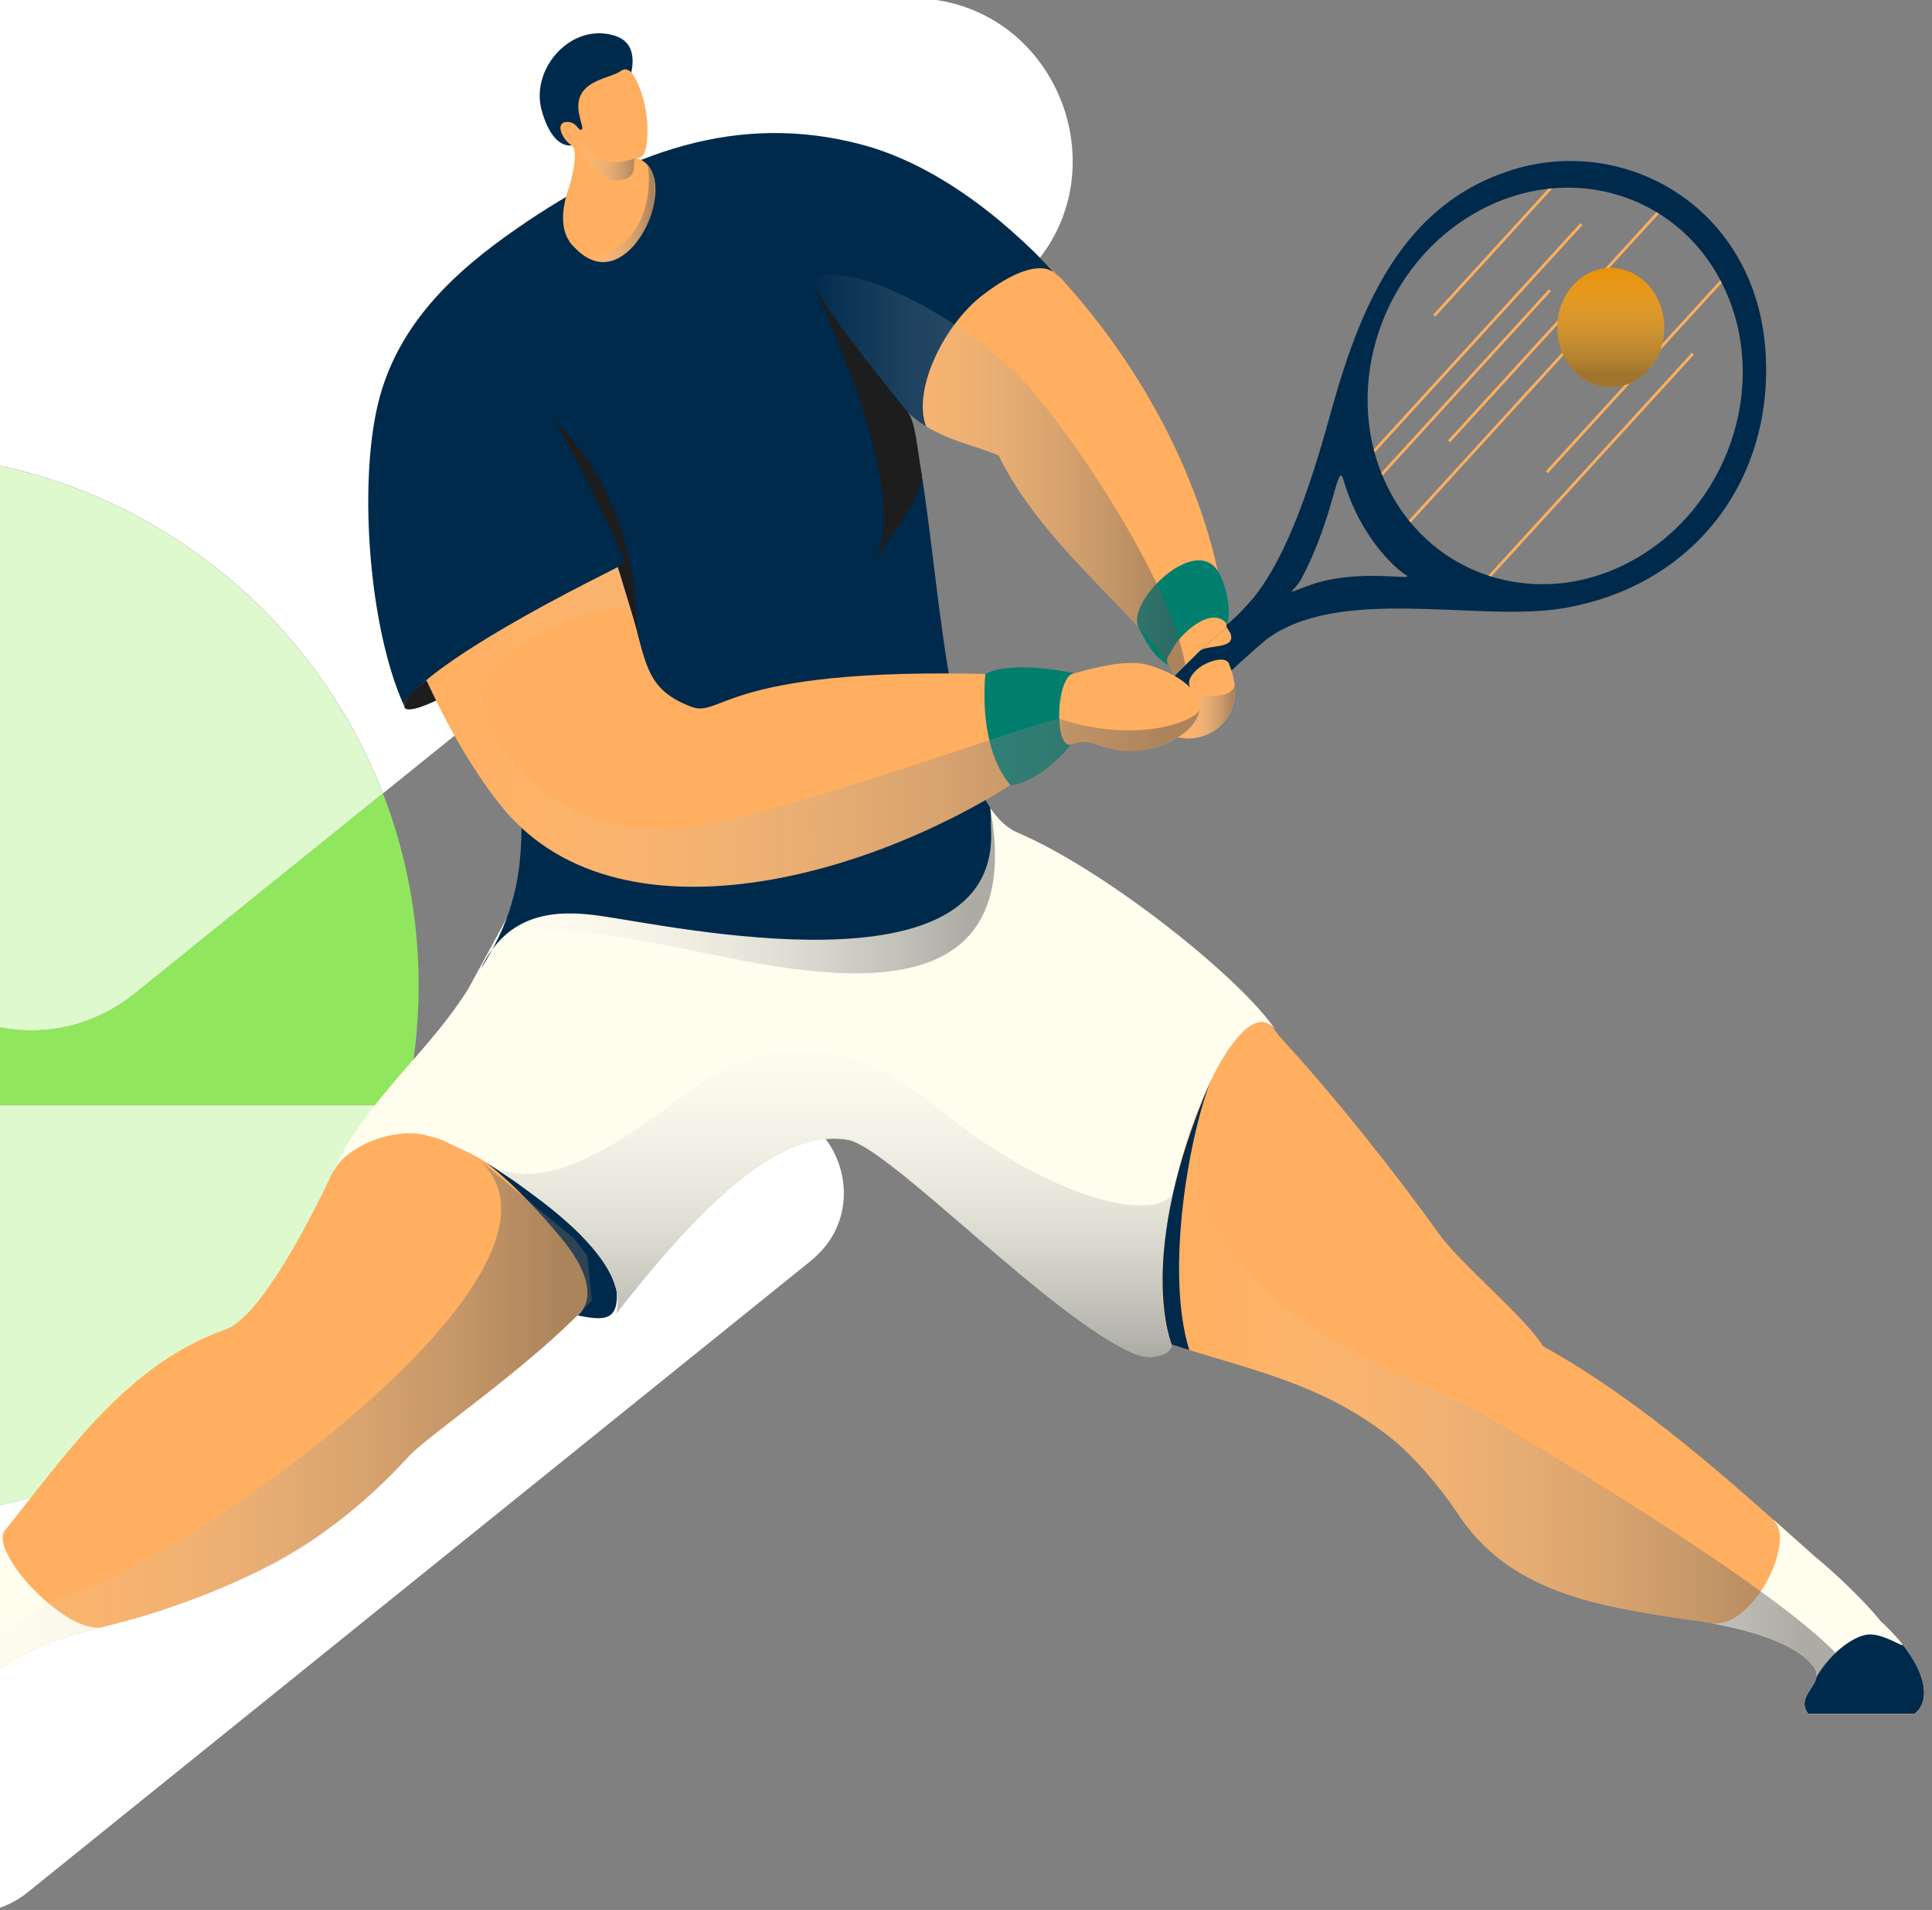 <svg width="344" height="340" viewBox="0 0 344 340" fill="none" xmlns="http://www.w3.org/2000/svg">
<rect x="0" y="0" width="344" height="340" fill="#808080" stroke="none"/>
<g clip-path="url(#clip0_5_1777)">
<path d="M180.198 50.931L68.182 141.238C54.466 105.825 20.048 80.726 -20.221 80.726C-21.513 80.726 -22.791 80.754 -24.054 80.811V23.108C-24.054 10.154 -13.547 -0.345 -0.583 -0.345H162.08C189.299 -0.345 201.397 33.849 180.198 50.931Z" fill="white"/>
<path d="M144.442 224.395L4.923 336.863C-5.599 345.348 -21.26 337.857 -21.26 324.35V270.109C-20.919 270.109 -20.564 270.109 -20.224 270.109C24.787 270.109 62.471 238.753 72.141 196.714H134.644C149.34 196.714 155.858 215.172 144.427 224.38L144.442 224.395Z" fill="white"/>
<path d="M68.183 141.238L24.038 176.836C4.699 192.414 -24.068 178.666 -24.068 153.851V80.825C-22.79 80.768 -21.512 80.74 -20.234 80.74C20.048 80.74 54.452 105.839 68.169 141.252L68.183 141.238Z" fill="#DFF9CE"/>
<path d="M72.141 196.714C62.471 238.753 24.773 270.109 -20.224 270.109C-20.564 270.109 -20.919 270.109 -21.26 270.109V208.249C-21.26 201.878 -16.092 196.714 -9.716 196.714H72.155H72.141Z" fill="#DFF9CE"/>
<path d="M74.542 175.417C74.542 182.738 73.718 189.875 72.142 196.713H-9.729C-16.104 196.713 -21.273 201.878 -21.273 208.248V270.108C-73.127 269.555 -115 227.374 -115 175.417C-115 123.46 -74.618 82.826 -24.07 80.811V153.837C-24.07 178.652 4.697 192.4 24.036 176.822L68.181 141.224C72.298 151.836 74.542 163.357 74.542 175.403V175.417Z" fill="#90E75E"/>
<path d="M243.042 82.076L281.579 39.895" stroke="#FFAF5F" stroke-width="0.5" stroke-miterlimit="10"/>
<path d="M255.376 56.192L278.775 30.574" stroke="#FFAF5F" stroke-width="0.5" stroke-miterlimit="10"/>
<path d="M258.009 78.564L296.546 36.382" stroke="#FFAF5F" stroke-width="0.5" stroke-miterlimit="10"/>
<path d="M262.88 105.161L301.418 62.969" stroke="#FFAF5F" stroke-width="0.5" stroke-miterlimit="10"/>
<path d="M243.042 87.716L275.972 51.67" stroke="#FFAF5F" stroke-width="0.5" stroke-miterlimit="10"/>
<path d="M275.417 84.065L308.337 48.028" stroke="#FFAF5F" stroke-width="0.5" stroke-miterlimit="10"/>
<path d="M250.384 93.514L283.314 57.478" stroke="#FFAF5F" stroke-width="0.5" stroke-miterlimit="10"/>
<path d="M314.448 64.721C313.964 37.807 290.162 23.677 269.194 30.258C250.656 36.066 242.689 52.818 237.252 72.389C234.307 82.987 229.648 99.253 222.396 107.328L220.833 109.01C220.137 109.712 219.37 110.415 218.493 111.137L209.113 120.309L213.924 124.594C216.829 121.655 220.016 118.578 223.364 115.649L225.523 113.799C238.574 104.112 263.243 110.781 278.21 108.297C300.752 104.547 314.942 86.786 314.458 64.721H314.448ZM232.895 104.28C228.044 106.091 230.434 105.487 231.806 102.865C237.696 91.664 238.11 81.621 239.239 85.51C242.144 95.503 248.347 101.153 250.344 102.36C252.341 103.568 241.781 100.965 232.905 104.28H232.895ZM290.777 99.709C274.005 109.02 254.196 102.677 246.531 85.559C238.866 68.431 246.259 47.009 263.031 37.698C279.804 28.387 299.612 34.73 307.277 51.848C314.943 68.976 307.55 90.408 290.777 99.709Z" fill="#002A4C"/>
<path d="M211.877 122.338C211.06 120.725 213.42 118.706 214.6 118.202C215.599 117.697 217.949 116.836 218.766 118.004L219.32 119.488C221.852 127.473 215.538 132.589 209.719 131.253" fill="#FFAF5F"/>
<path style="mix-blend-mode:multiply" opacity="0.5" d="M212.936 123.723L211.201 125.089L209.708 131.243C214.882 132.43 220.42 128.522 219.824 122.031C219.219 124.762 212.936 123.723 212.936 123.723Z" fill="url(#paint0_linear_5_1777)"/>
<path d="M323.142 297.019C319.34 291.271 305.997 288.945 299.471 288.183C284.716 285.888 268.589 283.602 259.31 269.077C256.224 264.486 251.665 259.222 247.873 256.154C235.598 246.22 222.094 243.726 208.629 239.343L203.173 229.211L207.701 197.726C207.701 197.726 214.045 184.892 214.408 184.348C214.771 183.804 223.536 178.946 223.536 178.946L227.691 184.348C238.18 195.776 248.548 208.956 256.274 219.712C260.137 225.095 271.372 234.267 274.751 239.65C292.603 249.584 307.701 263.348 323.142 277.111C326.914 280.169 332.411 285.522 334.811 288.579C342.698 295.822 344.272 302.412 340.883 305.103H321.942C319.491 301.878 324.816 299.75 323.122 297.029" fill="#FFAF5F"/>
<path d="M304.675 288.955C311.473 290.162 320.177 292.557 323.142 297.019C324.847 299.74 319.511 301.868 321.962 305.093H340.903C344.282 302.402 342.719 295.812 334.832 288.569C332.431 285.512 326.934 280.159 323.162 277.101C320.732 274.934 318.301 272.767 315.87 270.62C315.81 270.64 315.78 270.65 315.78 270.65C319.874 274.163 312.189 290.073 304.685 288.955H304.675Z" fill="#FFFDEE"/>
<path d="M109.689 226.242C100.45 239.343 77.011 254.65 72.684 259.35C61.126 271.916 48.781 280.03 28.469 286.768C15.357 291.112 6.26 290.746 -5.087 301.314C-8.859 306.281 -36.393 306.716 -36.393 303.055C-32.893 295.298 -27.356 293.2 -19.64 292.735C3.093 277.487 13.31 246.141 40.218 236.642C47.672 234.01 59.2 208.729 59.2 208.729L63.385 202.426L70.163 198.933L110.939 218.079L109.689 226.242Z" fill="#FFAF5F"/>
<path d="M0.834 272.51C-5.288 280.139 -11.693 287.412 -19.62 292.735C-27.346 293.19 -32.873 295.298 -36.373 303.055C-36.373 306.716 -8.839 306.281 -5.067 301.314C3.153 293.645 10.213 291.736 18.463 289.608C11.968 291.35 -1.93 276.32 0.844 272.51H0.834Z" fill="#FFFDEE"/>
<path d="M109.83 230.101C110.102 235.623 106.804 234.9 102.81 234.168C102.81 234.168 108.337 230.596 99.976 220.444C91.605 210.292 85.574 206.206 85.574 206.206C85.574 206.206 108.004 219.494 109.84 230.101" fill="#002A4C"/>
<path d="M176.335 143.829C177.727 145.907 179.321 147.421 181.166 148.213C197.737 155.287 223.113 175.918 227.702 184.338C220.521 170.525 201.106 219.831 208.64 239.333C208.62 241.174 205.059 242.331 201.882 240.976C187.258 234.772 158.362 204.246 151.03 202.93C137.858 200.575 122.72 217.298 109.699 233.881C112.392 224.352 95.952 213.508 91.605 210.272C86.774 207.047 81.459 203.277 76.144 202.198C71.313 200.585 62.115 203.326 59.21 208.709L61.227 204.702C68.368 192.937 76.658 186.673 83.375 176.037L90.224 163.45L101.883 159.156C101.883 159.156 158.968 159.967 159.694 159.967C160.42 159.967 176.345 143.819 176.345 143.819" fill="#FFFDEE"/>
<path d="M332.804 290.964C329.779 291.092 325.321 295.001 323.455 298.484C323.122 300.562 319.965 302.461 321.962 305.084H340.903C343.636 302.907 343.132 298.187 338.674 292.636C339.37 293.635 335.578 290.835 332.804 290.954V290.964Z" fill="#002A4C"/>
<path d="M215.659 192.234C211.978 201.219 207.298 225.896 211.756 240.332L208.63 239.343C208.63 239.343 201.963 223.551 215.659 192.234Z" fill="#002A4C"/>
<path style="mix-blend-mode:multiply" opacity="0.5" d="M102.175 220.434L84.071 205.463C109.305 224.095 34.762 276.438 15.306 282.623C4.515 286.056 -8.738 297.692 -11.885 296.198L-13.811 301.462L-11.249 304.114C-8.294 303.441 -5.995 302.511 -5.077 301.304C6.27 290.736 15.367 291.102 28.478 286.759C31.564 285.739 34.449 284.671 37.192 283.582C46.602 279.803 52.402 277.121 60.43 270.66C64.787 267.315 68.781 263.585 72.684 259.35C76.436 255.264 94.63 243.172 105.392 231.477C104.958 227.222 104.585 223.561 104.585 223.561L102.175 220.434Z" fill="url(#paint1_linear_5_1777)"/>
<path style="mix-blend-mode:multiply" opacity="0.5" d="M326.44 294.615L326.955 294.358C314.458 281.336 269.506 254.907 262.134 250.603C254.761 246.299 201.367 230.616 215.659 192.234C205.896 218.109 211.756 240.303 211.756 240.332C224.181 244.152 236.546 246.992 247.873 256.154C251.655 259.221 256.224 264.495 259.31 269.077C268.578 283.602 284.706 285.898 299.471 288.183C305.996 288.945 319.34 291.27 323.142 297.019C323.465 297.524 323.535 298.009 323.455 298.484L326.44 294.605V294.615Z" fill="url(#paint2_linear_5_1777)"/>
<path style="mix-blend-mode:multiply" opacity="0.5" d="M167.046 197.32C152.644 185.654 138.463 182.755 123.254 193.857C114.409 200.308 97.949 214.003 86.673 207.047C88.358 208.115 90.002 209.233 91.595 210.292C95.942 213.518 112.382 224.362 109.689 233.901C122.71 217.317 137.858 200.595 151.02 202.95C158.352 204.266 187.248 234.791 201.872 240.995C205.049 242.341 208.609 241.183 208.63 239.353C206.038 232.644 206.633 222.403 208.831 212.419C205.543 217.723 187.117 213.587 167.046 197.33V197.32Z" fill="url(#paint3_linear_5_1777)"/>
<path style="mix-blend-mode:multiply" opacity="0.5" d="M84.515 173.959C90.223 165.706 92.563 163.065 121.872 168.932C142.78 173.118 183.465 183.289 176.335 143.839L160.309 159.552L111.322 159.314L93.118 159.552L84.515 173.959Z" fill="url(#paint4_linear_5_1777)"/>
<path d="M218.402 111.642L219.038 112.651C220.309 115.679 215.054 114.669 213.602 115.877L218.402 111.642Z" fill="#FFAF5F"/>
<path d="M188.952 49.582C205.15 67.244 216.466 90.437 218.403 111.642L213.602 115.877L209.114 120.309C205.352 111.444 186.108 98.125 177.808 81.067C173.703 79.345 169.013 78.435 164.888 75.882L161.499 68.451L167.208 54.826L183.093 43.843L188.952 49.582Z" fill="#FFAF5F"/>
<path d="M208.115 118.4C207.298 117.489 208.165 116.688 208.71 115.679C209.89 113.057 215.78 107.506 218.493 111.137C219.401 108.109 218.039 103.469 216.768 101.549C212.583 95.226 200.49 107.248 202.719 111.642C203.899 113.967 205.392 117.084 208.115 118.4Z" fill="#007F6E"/>
<path d="M164.888 75.882C162.407 69.361 168.155 57.666 175.115 52.412C185.765 44.367 188.317 49.186 188.317 49.186C177.767 37.688 165.574 28.991 153.521 25.765C131.423 19.848 111.696 27.052 91.998 40.696C81.176 48.197 70.768 57.577 67.319 71.815C63.769 86.46 65.766 112.156 71.968 125.672C72.029 120.438 110.032 100.965 110.032 100.965L92.856 147.045C92.856 157.979 90.496 164.747 85.564 172.563C90.334 162.392 98.907 161.927 106.643 163.005C119.815 164.836 178.09 177.738 176.456 147.48C176.456 145.274 176.335 143.829 176.335 143.829C166.592 129.274 166.743 87.073 161.469 73.191C162.538 74.259 163.688 75.14 164.878 75.882" fill="#002A4C"/>
<path d="M110.042 100.965C115.518 116.381 113.299 122.1 123.083 125.811C128.973 128.047 128.882 117.262 188.317 120.487C191.807 120.062 199.653 116.787 204.898 118.509C214.116 121.526 216.194 126.909 210.233 130.916C204.444 134.815 198.604 133.885 195.568 132.628C191.403 130.916 188.952 133.539 186.108 135.587C158.292 155.703 110.939 169.456 89.729 144.067C85.029 138.446 80.067 130.125 75.922 121.111C75.922 121.111 83.083 114.293 110.032 100.965H110.042Z" fill="#FFAF5F"/>
<path d="M147.238 63.306C148.993 64.068 150.758 64.83 152.422 65.779C153.955 66.65 155.316 67.739 156.617 68.906C157.586 69.787 158.514 70.697 159.401 71.657C159.522 71.786 159.855 71.469 159.724 71.34C158.171 69.886 156.628 68.421 154.893 67.175C153.531 66.205 152.059 65.413 150.526 64.711C149.447 64.216 148.337 63.751 147.248 63.296L147.238 63.306Z" fill="#002A4C"/>
<path d="M111.968 27.912C123.082 28.447 112.452 54.826 102.306 44.06C99.411 41.369 100.047 36.897 101.337 33.295C101.58 32.622 103.173 26.844 101.801 25.894C100.43 24.954 101.822 23.668 101.822 23.668H103.092" fill="#FFAF5F"/>
<path d="M77.646 124.713C77.646 124.713 71.978 127.493 71.978 125.672C71.978 123.852 75.932 121.111 75.932 121.111L77.656 124.713H77.646Z" fill="#1D1D1D"/>
<path d="M190.606 132.589C187.631 133.064 188.024 120.181 191.292 119.844C191.292 119.844 180.349 117.4 175.457 119.973C175.457 119.973 173.924 132.777 179.915 139.772C179.915 139.772 184.837 139.614 190.616 132.589H190.606Z" fill="#007F6E"/>
<path style="mix-blend-mode:multiply" opacity="0.5" d="M89.729 144.076C109.436 167.666 151.696 157.464 179.895 139.772C179.895 139.772 182.598 139.772 186.491 136.665C189.103 134.578 190.324 132.698 190.324 132.698C191.816 131.995 193.471 131.767 195.548 132.628C198.594 133.885 203.98 134.954 210.213 130.916C213.491 128.799 213.561 126.256 213.561 126.256C213.541 127.958 203.163 132.737 188.589 127.958C183.254 128.829 149.346 141.613 126.512 146.659C103.678 151.705 86.824 135.765 86.28 124.673C85.735 113.601 111.554 105.715 112.533 109.069C112.533 109.069 112.533 109.049 112.533 109.039L110.032 100.965C89.487 111.127 80.45 117.499 77.303 119.963C76.365 120.705 75.912 121.121 75.912 121.121C80.057 130.135 85.019 138.456 89.719 144.076H89.729Z" fill="url(#paint5_linear_5_1777)"/>
<path style="mix-blend-mode:multiply" opacity="0.5" d="M181.247 66.789C170.556 56.192 150.627 45.545 144.283 49.988C144.283 49.988 157.394 71.499 164.888 75.882C170.939 79.424 173.703 79.345 177.808 81.067C186.108 98.125 205.352 111.444 209.114 120.309C209.114 120.309 211.04 118.41 211.05 118.4C208.408 102.657 188.902 74.368 181.247 66.789Z" fill="url(#paint6_linear_5_1777)"/>
<path d="M161.469 73.191C161.469 73.191 146.814 55.232 144.272 49.978C144.272 49.978 162.215 85.747 156.053 99.145C156.053 99.145 164.736 88.102 164.091 84.441C163.445 80.78 163.002 74.566 161.469 73.191Z" fill="#1D1D1D"/>
<path d="M111.282 99.748C111.282 99.748 103.214 82.106 98.554 74.724C98.554 74.724 113.431 87.123 113.35 111.948L110.022 100.975L111.272 99.758L111.282 99.748Z" fill="#1D1D1D"/>
<path style="mix-blend-mode:multiply" opacity="0.5" d="M102.78 25.221C103.506 28.11 107.429 32.889 110.818 32.019C114.197 31.148 111.958 28.823 113.592 27.24C115.226 25.666 102.78 25.221 102.78 25.221Z" fill="url(#paint7_linear_5_1777)"/>
<path d="M103.143 24.222C106.078 31.287 112.23 28.298 114.016 27.992C116.698 27.527 116.134 5.254 102.659 10.359C97.072 12.477 96.527 22.46 101.792 25.914C103.143 26.854 103.506 25.033 103.143 24.232V24.222Z" fill="#FFAF5F"/>
<path d="M103.567 23.074C104.232 22.738 101.802 19.096 103.728 16.365C105.059 14.485 107.671 13.931 109.588 13.149C110.808 12.645 111.101 11.794 112.422 12.863C112.906 10.428 112.805 7.45 109.547 6.381C101.923 3.898 94.61 11.913 96.355 19.294C97.081 22.124 98.736 26.151 101.802 25.894C99.986 24.746 98.715 21.649 101.075 21.708C102.8 21.758 102.911 23.4 103.567 23.064V23.074Z" fill="#002A4C"/>
<path style="mix-blend-mode:multiply" opacity="0.5" d="M115.296 29.377C116.103 32.929 115.468 44.971 104.363 45.762C104.363 45.762 107.036 47.999 110.435 45.762C113.834 43.526 116.476 38.826 116.597 35.165C116.708 32.127 116.557 30.762 115.286 29.377H115.296Z" fill="url(#paint8_linear_5_1777)"/>
<path d="M286.804 68.916C292.062 68.916 296.325 64.167 296.325 58.309C296.325 52.451 292.062 47.702 286.804 47.702C281.545 47.702 277.283 52.451 277.283 58.309C277.283 64.167 281.545 68.916 286.804 68.916Z" fill="#E88F00"/>
<path style="mix-blend-mode:multiply" opacity="0.5" d="M286.804 68.916C292.062 68.916 296.325 64.167 296.325 58.309C296.325 52.451 292.062 47.702 286.804 47.702C281.545 47.702 277.283 52.451 277.283 58.309C277.283 64.167 281.545 68.916 286.804 68.916Z" fill="url(#paint9_linear_5_1777)"/>
</g>
<defs>
<linearGradient id="paint0_linear_5_1777" x1="209.708" y1="126.751" x2="219.875" y2="126.751" gradientUnits="userSpaceOnUse">
<stop stop-color="white" stop-opacity="0"/>
<stop offset="0.95" stop-color="#5A5A5A"/>
</linearGradient>
<linearGradient id="paint1_linear_5_1777" x1="-13.801" y1="254.789" x2="105.402" y2="254.789" gradientUnits="userSpaceOnUse">
<stop stop-color="white" stop-opacity="0"/>
<stop offset="0.95" stop-color="#5A5A5A"/>
</linearGradient>
<linearGradient id="paint2_linear_5_1777" x1="210.011" y1="245.359" x2="326.955" y2="245.359" gradientUnits="userSpaceOnUse">
<stop stop-color="white" stop-opacity="0"/>
<stop offset="0.95" stop-color="#5A5A5A"/>
</linearGradient>
<linearGradient id="paint3_linear_5_1777" x1="147.752" y1="179.153" x2="147.752" y2="244.696" gradientUnits="userSpaceOnUse">
<stop stop-color="white" stop-opacity="0"/>
<stop offset="0.95" stop-color="#5A5A5A"/>
</linearGradient>
<linearGradient id="paint4_linear_5_1777" x1="84.515" y1="158.899" x2="177.162" y2="158.899" gradientUnits="userSpaceOnUse">
<stop stop-color="white" stop-opacity="0"/>
<stop offset="0.95" stop-color="#5A5A5A"/>
</linearGradient>
<linearGradient id="paint5_linear_5_1777" x1="75.932" y1="129.412" x2="213.581" y2="129.412" gradientUnits="userSpaceOnUse">
<stop stop-color="white" stop-opacity="0"/>
<stop offset="0.95" stop-color="#5A5A5A"/>
</linearGradient>
<linearGradient id="paint6_linear_5_1777" x1="144.283" y1="84.629" x2="211.05" y2="84.629" gradientUnits="userSpaceOnUse">
<stop stop-color="white" stop-opacity="0"/>
<stop offset="0.95" stop-color="#5A5A5A"/>
</linearGradient>
<linearGradient id="paint7_linear_5_1777" x1="102.78" y1="28.674" x2="113.743" y2="28.674" gradientUnits="userSpaceOnUse">
<stop stop-color="white" stop-opacity="0"/>
<stop offset="0.95" stop-color="#5A5A5A"/>
</linearGradient>
<linearGradient id="paint8_linear_5_1777" x1="104.363" y1="38.064" x2="116.638" y2="38.064" gradientUnits="userSpaceOnUse">
<stop stop-color="white" stop-opacity="0"/>
<stop offset="0.95" stop-color="#5A5A5A"/>
</linearGradient>
<linearGradient id="paint9_linear_5_1777" x1="286.804" y1="67.59" x2="286.804" y2="46.386" gradientUnits="userSpaceOnUse">
<stop offset="0.05" stop-color="#5A5A5A"/>
<stop offset="1" stop-color="white" stop-opacity="0"/>
</linearGradient>
<clipPath id="clip0_5_1777">
<rect width="344" height="340" fill="white"/>
</clipPath>
</defs>
</svg>
